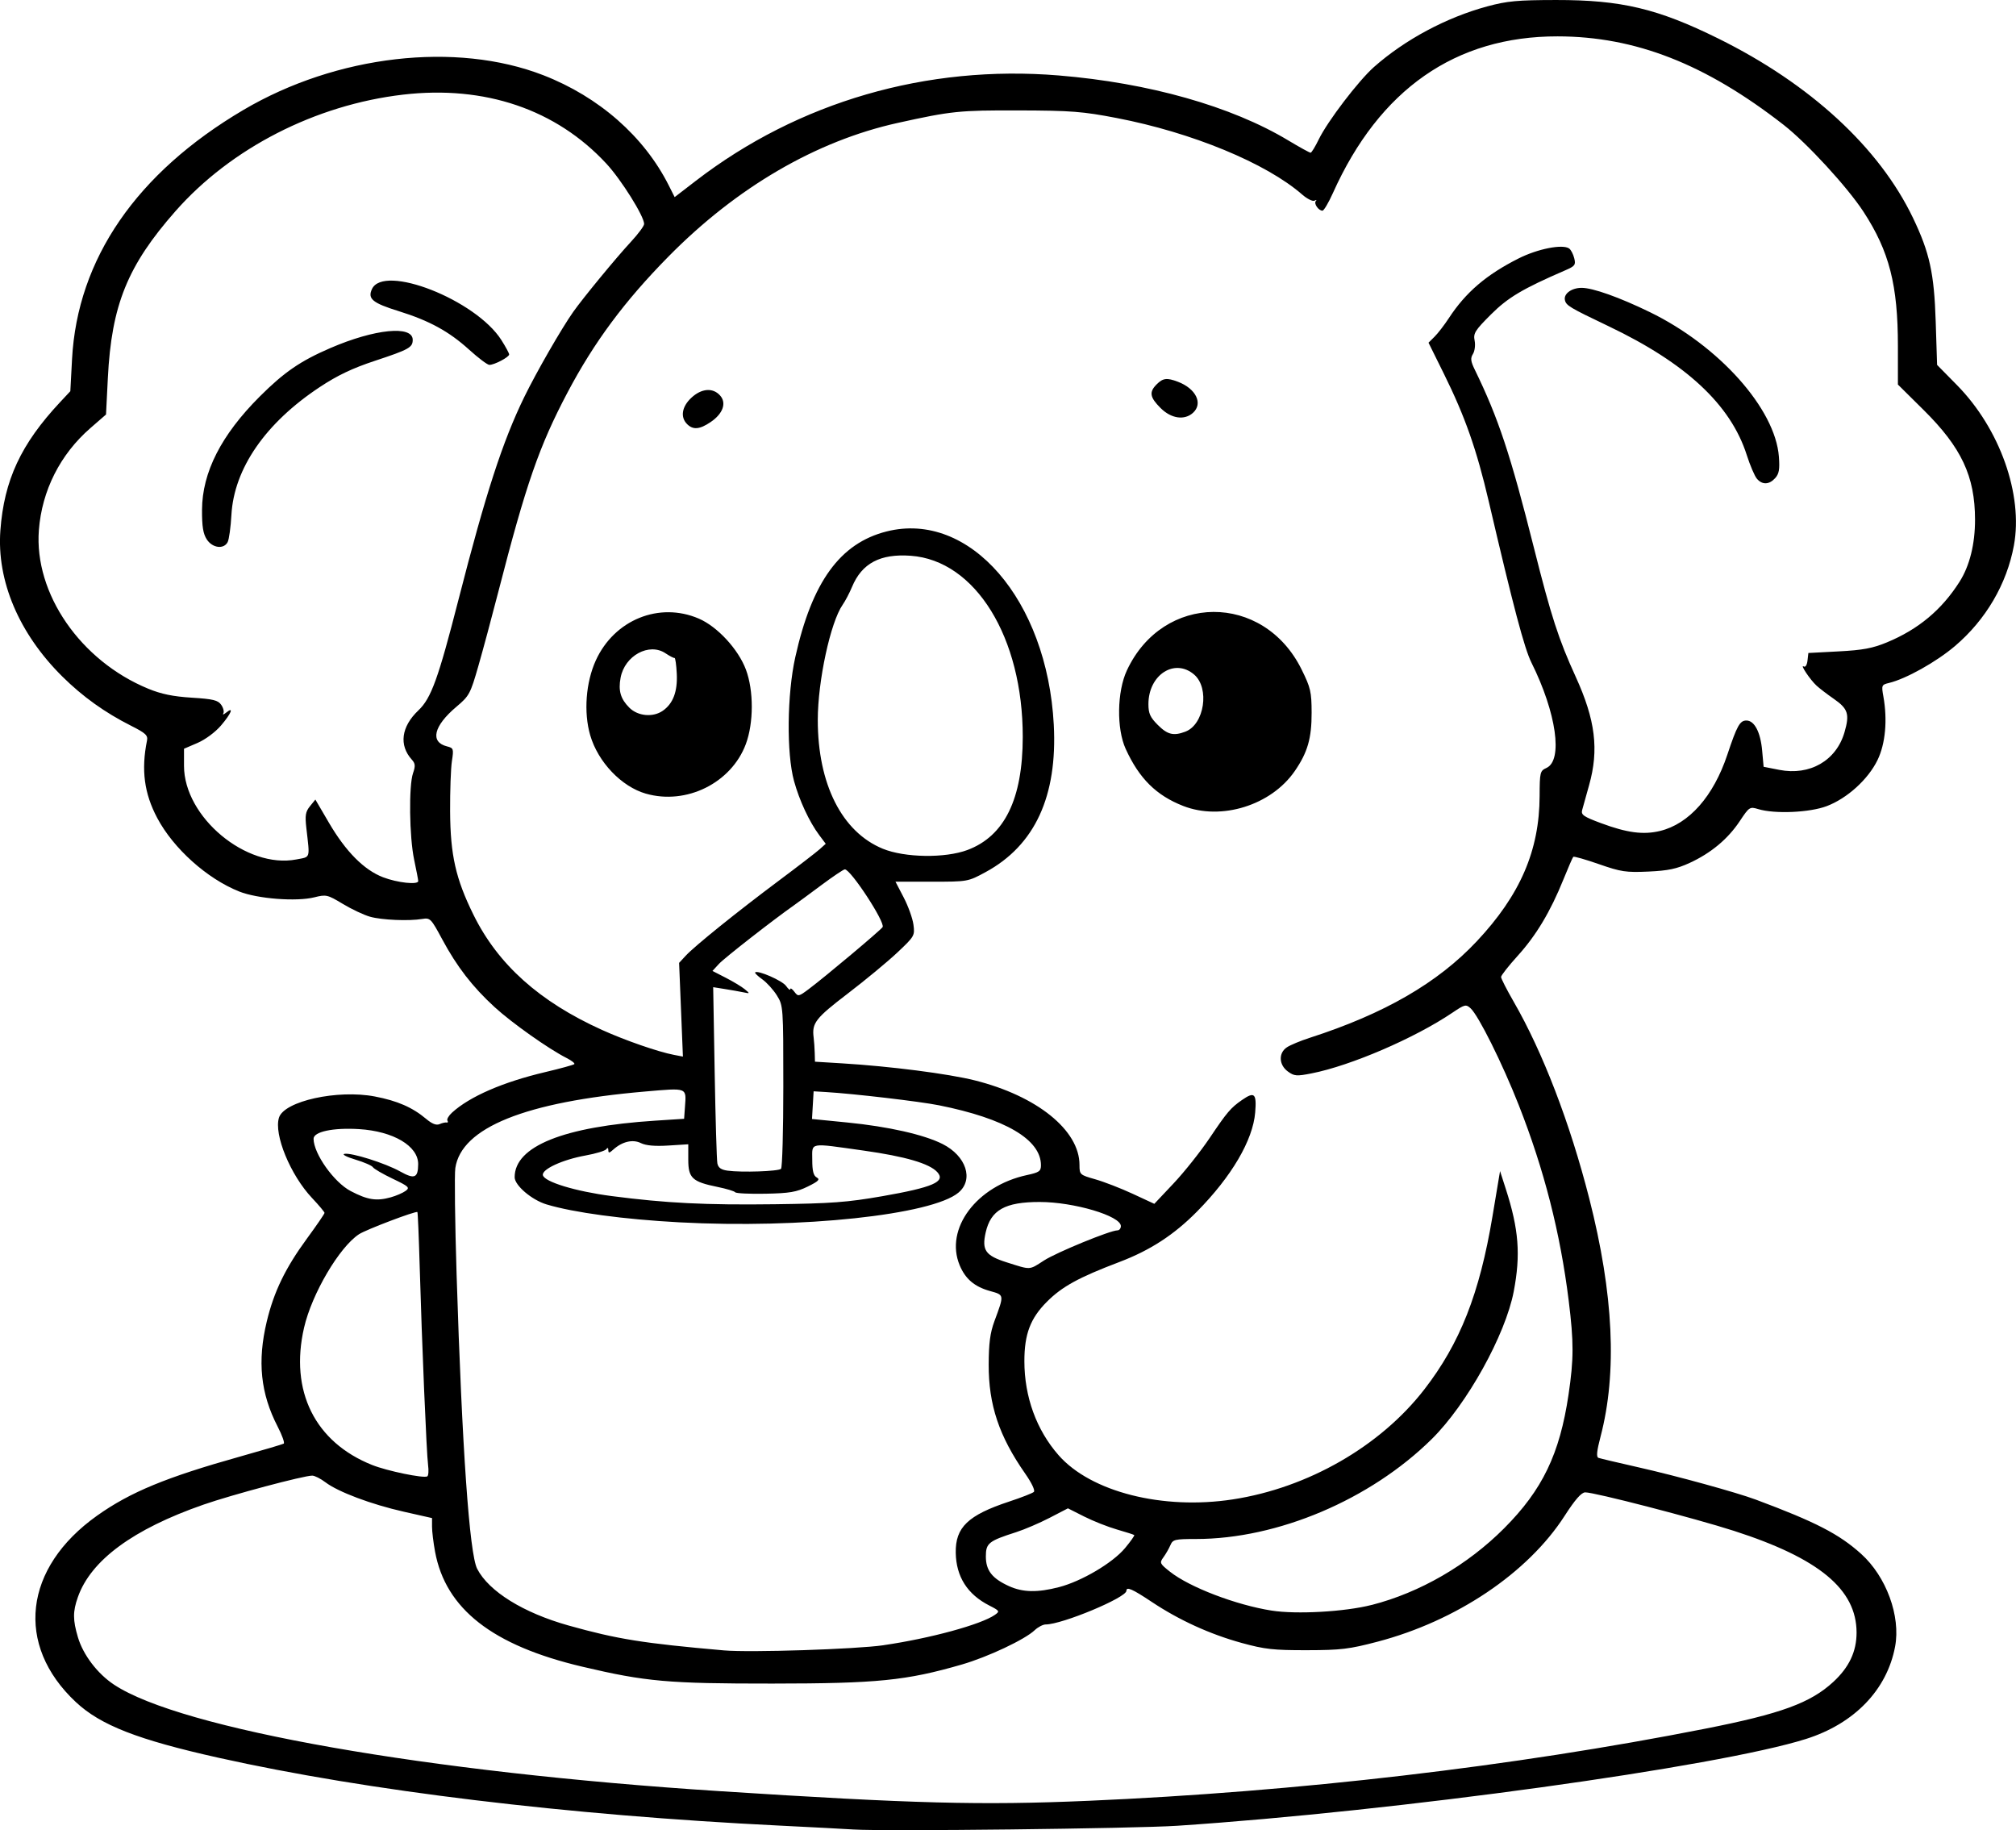 <?xml version="1.0" encoding="UTF-8" standalone="no"?>
<!-- Created with Inkscape (http://www.inkscape.org/) -->

<svg
   width="193.579mm"
   height="175.708mm"
   viewBox="0 0 193.579 175.708"
   version="1.1"
   id="svg1"
   xml:space="preserve"
   xmlns="http://www.w3.org/2000/svg"
   xmlns:svg="http://www.w3.org/2000/svg"><defs
     id="defs1" /><g
     id="layer1"
     transform="translate(-45.715,-59.379)"><path
       style="fill:#000000"
       d="m 127.678,235.023 c -0.8,-0.053 -4.015,-0.222 -7.144,-0.376 -20.282,-0.995 -39.585,-3.33 -53.843,-6.513 -7.751,-1.73 -11.316,-3.122 -13.692,-5.343 -5.866,-5.485 -5.019,-12.894 2.047,-17.905 3.183,-2.258 6.642,-3.685 13.753,-5.677 2.178,-0.61 4.05,-1.165 4.159,-1.232 0.11,-0.068 -0.152,-0.803 -0.581,-1.634 -1.643,-3.178 -1.963,-6.265 -1.046,-10.093 0.688,-2.87 1.79,-5.141 3.875,-7.984 0.919,-1.254 1.671,-2.352 1.671,-2.44 0,-0.088 -0.537,-0.729 -1.194,-1.425 -2.083,-2.205 -3.69,-6.112 -3.178,-7.725 0.503,-1.585 5.621,-2.712 9.202,-2.027 2.165,0.414 3.617,1.048 4.928,2.152 0.573,0.482 0.977,0.638 1.292,0.5 0.253,-0.111 0.557,-0.179 0.677,-0.153 0.12,0.027 0.153,-0.056 0.074,-0.184 -0.079,-0.128 0.12,-0.473 0.443,-0.768 1.692,-1.541 4.873,-2.926 8.921,-3.882 1.475,-0.348 2.744,-0.696 2.82,-0.773 0.077,-0.077 -0.259,-0.341 -0.745,-0.587 -1.725,-0.873 -5.25,-3.366 -6.91,-4.887 -2.127,-1.949 -3.622,-3.885 -5.038,-6.521 -1.062,-1.978 -1.15,-2.068 -1.904,-1.942 -1.298,0.217 -3.892,0.106 -5.029,-0.216 -0.585,-0.166 -1.758,-0.719 -2.607,-1.23 -1.47,-0.885 -1.599,-0.915 -2.724,-0.632 -1.721,0.433 -5.47,0.144 -7.226,-0.558 -3.089,-1.234 -6.309,-4.123 -7.867,-7.057 -1.253,-2.361 -1.551,-4.617 -0.982,-7.433 0.101,-0.5 -0.133,-0.717 -1.538,-1.425 -2.508,-1.264 -4.643,-2.794 -6.585,-4.716 -4.167,-4.126 -6.315,-9.187 -5.956,-14.036 0.357,-4.819 1.97,-8.285 5.728,-12.305 l 0.989,-1.058 0.164,-3.077 c 0.513,-9.618 6.2,-17.885 16.462,-23.931 8.932,-5.262 20.399,-6.588 28.79,-3.33 5.343,2.075 9.676,5.878 12.041,10.569 l 0.571,1.134 2.04,-1.57 c 9.86,-7.585 22.165,-11.154 34.849,-10.109 8.642,0.713 16.575,2.957 22.02,6.23 1.095,0.658 2.066,1.193 2.157,1.187 0.091,-0.006 0.443,-0.582 0.782,-1.28 0.847,-1.743 3.818,-5.635 5.302,-6.949 2.975,-2.632 6.957,-4.761 10.881,-5.82 1.912,-0.516 2.903,-0.607 6.615,-0.612 6.246,-0.007 9.748,0.825 15.553,3.692 8.845,4.369 15.475,10.477 18.714,17.24 1.595,3.331 2.027,5.303 2.175,9.939 l 0.133,4.161 1.916,1.947 c 4.112,4.18 6.36,10.519 5.459,15.394 -0.684,3.699 -2.697,7.133 -5.656,9.649 -1.799,1.53 -4.705,3.154 -6.348,3.548 -0.698,0.167 -0.721,0.225 -0.529,1.294 0.407,2.272 0.195,4.558 -0.567,6.116 -0.905,1.851 -2.909,3.667 -4.867,4.411 -1.639,0.623 -4.995,0.77 -6.581,0.288 -0.813,-0.247 -0.867,-0.212 -1.766,1.142 -1.145,1.725 -2.768,3.079 -4.822,4.025 -1.241,0.571 -2.069,0.745 -3.962,0.83 -2.151,0.097 -2.63,0.025 -4.744,-0.712 -1.293,-0.451 -2.403,-0.768 -2.467,-0.704 -0.064,0.064 -0.491,1.045 -0.95,2.18 -1.245,3.083 -2.614,5.368 -4.391,7.328 -0.876,0.967 -1.593,1.88 -1.593,2.029 0,0.149 0.541,1.209 1.201,2.354 2.808,4.867 5.416,11.658 7.271,18.927 2.336,9.153 2.692,16.708 1.079,22.853 -0.364,1.385 -0.419,1.953 -0.199,2.033 0.168,0.061 1.899,0.47 3.847,0.91 3.656,0.824 9.417,2.41 11.275,3.104 5.736,2.141 7.976,3.295 10.095,5.2 2.422,2.178 3.817,5.982 3.266,8.908 -0.781,4.151 -3.909,7.394 -8.55,8.864 -8.458,2.68 -39.324,6.942 -60.373,8.335 -4.131,0.273 -28.194,0.55 -31.089,0.358 z m 22.49,-2.752 c 20.127,-0.87 40.826,-3.287 59.267,-6.922 7.287,-1.436 10.117,-2.469 12.314,-4.494 1.524,-1.405 2.239,-2.921 2.236,-4.742 -0.007,-4.149 -3.601,-7.128 -11.771,-9.76 -3.759,-1.211 -13.441,-3.716 -14.287,-3.697 -0.368,0.008 -0.972,0.698 -1.984,2.269 -3.528,5.472 -10.374,10.074 -17.951,12.066 -2.724,0.716 -3.516,0.812 -6.788,0.818 -3.205,0.006 -4.048,-0.087 -6.258,-0.695 -3.046,-0.838 -6.005,-2.187 -8.63,-3.935 -1.876,-1.249 -2.442,-1.497 -2.442,-1.072 0,0.655 -6.178,3.231 -7.749,3.231 -0.261,0 -0.738,0.249 -1.059,0.553 -0.949,0.899 -4.494,2.568 -6.987,3.291 -5.338,1.547 -8.113,1.826 -18.204,1.832 -10.012,0.006 -12.151,-0.184 -18.256,-1.624 -8.623,-2.033 -13.117,-5.547 -14.131,-11.047 -0.159,-0.863 -0.289,-1.941 -0.289,-2.394 v -0.824 l -2.712,-0.612 c -3.122,-0.704 -6.305,-1.899 -7.523,-2.824 -0.463,-0.352 -1.035,-0.64 -1.27,-0.64 -0.827,0 -7.725,1.84 -10.442,2.786 -6.752,2.35 -10.811,5.338 -12.059,8.876 -0.492,1.393 -0.49,2.19 0.005,3.86 0.503,1.693 1.875,3.494 3.465,4.547 6.427,4.257 30.07,8.415 58.142,10.224 18.601,1.199 25.134,1.37 35.365,0.928 z m -19.614,-14.942 c 4.485,-0.654 9.363,-1.983 10.69,-2.912 0.489,-0.343 0.461,-0.389 -0.539,-0.899 -2.102,-1.072 -3.179,-2.767 -3.218,-5.063 -0.041,-2.445 1.177,-3.611 5.139,-4.919 1.164,-0.384 2.226,-0.799 2.359,-0.922 0.143,-0.131 -0.198,-0.854 -0.826,-1.753 -2.516,-3.602 -3.522,-6.609 -3.509,-10.487 0.007,-2.027 0.14,-3.04 0.546,-4.139 0.957,-2.591 0.967,-2.521 -0.433,-2.913 -1.478,-0.414 -2.351,-1.157 -2.897,-2.464 -1.463,-3.503 1.616,-7.627 6.471,-8.668 1.162,-0.249 1.332,-0.369 1.332,-0.938 0,-2.47 -3.421,-4.482 -9.79,-5.757 -1.856,-0.371 -8.168,-1.112 -10.848,-1.272 l -1.191,-0.071 -0.078,1.329 -0.078,1.329 3.385,0.335 c 3.943,0.391 7.359,1.162 9.15,2.066 2.274,1.148 3.018,3.413 1.533,4.664 -2.546,2.143 -15.125,3.483 -26.804,2.856 -5.34,-0.287 -10.139,-0.934 -12.752,-1.72 -1.422,-0.428 -3.063,-1.826 -3.063,-2.611 0,-2.971 4.69,-4.859 13.494,-5.43 l 2.778,-0.18 0.083,-1.155 c 0.134,-1.869 0.273,-1.816 -3.824,-1.463 -11.515,0.992 -17.646,3.464 -18.228,7.349 -0.09,0.599 -0.035,5.197 0.123,10.218 0.522,16.665 1.232,26.819 1.976,28.258 1.123,2.172 4.433,4.224 8.777,5.442 4.685,1.313 7.135,1.705 14.93,2.39 2.48,0.218 12.681,-0.113 15.311,-0.497 z m 46.866,-3.861 c 4.635,-1.187 9.201,-3.829 12.723,-7.361 3.68,-3.69 5.337,-7.129 6.184,-12.831 0.508,-3.42 0.511,-5.04 0.017,-9.024 -0.807,-6.506 -2.36,-12.584 -4.796,-18.775 -1.58,-4.015 -3.868,-8.609 -4.63,-9.299 -0.44,-0.399 -0.562,-0.368 -1.744,0.43 -3.61,2.438 -9.747,5.081 -13.522,5.824 -1.434,0.282 -1.661,0.264 -2.27,-0.179 -0.878,-0.64 -0.922,-1.786 -0.089,-2.331 0.332,-0.218 1.314,-0.625 2.183,-0.905 7.172,-2.312 12.287,-5.268 16.041,-9.267 4.168,-4.441 6.014,-8.705 6.034,-13.943 0.009,-2.29 0.04,-2.419 0.657,-2.7 1.605,-0.731 0.954,-5.301 -1.441,-10.109 -0.679,-1.363 -1.735,-5.352 -4.099,-15.478 -1.161,-4.976 -2.276,-8.147 -4.306,-12.25 l -1.479,-2.989 0.586,-0.583 c 0.322,-0.32 0.936,-1.118 1.365,-1.773 1.62,-2.477 3.603,-4.174 6.696,-5.732 1.838,-0.926 4.222,-1.397 4.854,-0.959 0.17,0.118 0.391,0.537 0.49,0.931 0.162,0.644 0.076,0.761 -0.839,1.157 -4.12,1.782 -5.524,2.617 -7.168,4.26 -1.522,1.522 -1.696,1.8 -1.557,2.494 0.086,0.43 0.014,1.008 -0.159,1.286 -0.255,0.408 -0.221,0.699 0.175,1.511 2.267,4.649 3.421,8.128 5.69,17.145 1.646,6.542 2.363,8.753 4.001,12.338 1.894,4.146 2.245,7.005 1.282,10.416 -0.288,1.019 -0.587,2.09 -0.664,2.381 -0.121,0.453 0.138,0.633 1.812,1.255 2.503,0.93 4.062,1.136 5.664,0.749 2.79,-0.675 5.13,-3.324 6.463,-7.316 0.935,-2.799 1.206,-3.287 1.834,-3.287 0.767,0 1.351,1.111 1.51,2.873 l 0.142,1.569 1.501,0.295 c 2.936,0.578 5.473,-0.883 6.265,-3.608 0.508,-1.749 0.343,-2.261 -1.039,-3.218 -0.609,-0.421 -1.348,-0.987 -1.643,-1.257 -0.619,-0.567 -1.639,-2.095 -1.229,-1.842 0.158,0.098 0.31,-0.14 0.358,-0.563 l 0.084,-0.732 2.91,-0.154 c 2.319,-0.122 3.26,-0.298 4.63,-0.865 3.015,-1.248 5.265,-3.124 6.976,-5.82 0.971,-1.529 1.49,-3.614 1.487,-5.968 -0.005,-4.161 -1.304,-6.927 -4.945,-10.53 l -2.461,-2.436 v -3.692 c 0,-5.869 -0.826,-9.095 -3.301,-12.893 -1.548,-2.374 -5.438,-6.605 -7.679,-8.351 -7.505,-5.847 -14.237,-8.481 -21.696,-8.491 -9.8,-0.013 -17.107,5.083 -21.577,15.046 -0.417,0.929 -0.867,1.689 -1.001,1.689 -0.382,0 -0.854,-0.687 -0.636,-0.927 0.108,-0.119 0.054,-0.135 -0.119,-0.036 -0.173,0.099 -0.709,-0.163 -1.191,-0.584 -3.458,-3.018 -10.587,-5.959 -17.809,-7.348 -3.281,-0.631 -4.355,-0.714 -9.393,-0.73 -5.737,-0.017 -6.476,0.059 -11.642,1.201 -7.824,1.73 -15.462,6.183 -22.011,12.831 -4.216,4.28 -7.137,8.214 -9.693,13.054 -2.722,5.156 -3.978,8.776 -6.655,19.182 -0.599,2.328 -1.454,5.506 -1.9,7.061 -0.771,2.688 -0.875,2.882 -2.107,3.92 -2.193,1.849 -2.561,3.393 -0.907,3.808 0.628,0.158 0.653,0.233 0.47,1.419 -0.106,0.689 -0.183,2.86 -0.172,4.825 0.025,4.195 0.538,6.465 2.243,9.922 2.354,4.774 6.336,8.341 12.338,11.054 2.238,1.012 5.383,2.102 6.904,2.395 l 0.87,0.167 -0.183,-4.499 -0.183,-4.499 0.636,-0.688 c 0.86,-0.93 4.946,-4.222 8.97,-7.227 1.819,-1.358 3.569,-2.706 3.89,-2.994 l 0.583,-0.524 -0.619,-0.826 c -0.953,-1.271 -1.915,-3.335 -2.428,-5.21 -0.727,-2.657 -0.668,-8.326 0.124,-11.883 1.609,-7.228 4.298,-10.934 8.754,-12.064 7.983,-2.026 15.43,6.569 16.066,18.542 0.365,6.875 -1.817,11.597 -6.547,14.16 -1.695,0.919 -1.708,0.921 -5.176,0.921 h -3.477 l 0.79,1.517 c 0.434,0.834 0.855,2.006 0.935,2.604 0.142,1.058 0.101,1.129 -1.546,2.68 -0.93,0.876 -3.078,2.653 -4.773,3.948 -3.081,2.355 -3.441,2.819 -3.265,4.2 0.046,0.364 0.094,1.037 0.106,1.497 l 0.022,0.835 2.58,0.157 c 4.639,0.282 10.204,0.995 12.766,1.637 5.975,1.496 10.054,4.787 10.054,8.11 0,0.937 0.03,0.964 1.521,1.388 0.837,0.238 2.454,0.865 3.593,1.393 l 2.071,0.961 1.857,-1.97 c 1.021,-1.083 2.577,-3.041 3.458,-4.351 1.67,-2.484 2.021,-2.897 3.103,-3.647 1.203,-0.835 1.417,-0.632 1.267,1.2 -0.218,2.661 -2.266,6.148 -5.584,9.507 -2.208,2.236 -4.492,3.721 -7.45,4.844 -3.917,1.487 -5.505,2.358 -6.962,3.815 -1.589,1.589 -2.166,3.108 -2.166,5.704 0,3.426 1.16,6.614 3.288,9.036 3.095,3.522 9.99,5.271 16.716,4.24 7.223,-1.107 14.171,-5.096 18.402,-10.564 3.425,-4.428 5.301,-9.19 6.539,-16.598 l 0.729,-4.361 0.554,1.72 c 1.248,3.878 1.436,6.305 0.76,9.839 -0.801,4.188 -4.498,10.84 -7.877,14.175 -5.897,5.819 -14.791,9.589 -22.628,9.589 -2.039,0 -2.229,0.046 -2.464,0.595 -0.14,0.327 -0.44,0.849 -0.666,1.159 -0.39,0.535 -0.358,0.606 0.626,1.386 1.881,1.49 6.326,3.191 9.758,3.733 2.385,0.377 7.042,0.115 9.601,-0.541 z m -18.091,-76.711 c -2.591,-1.012 -4.232,-2.64 -5.528,-5.485 -0.883,-1.939 -0.828,-5.499 0.117,-7.526 3.47,-7.446 13.116,-7.5 16.776,-0.096 0.868,1.757 0.959,2.149 0.964,4.15 0.006,2.459 -0.385,3.815 -1.618,5.606 -2.259,3.283 -7.048,4.782 -10.712,3.351 z m 0.214,-7.138 c 1.813,-0.689 2.346,-4.178 0.837,-5.475 -1.872,-1.61 -4.392,0.017 -4.392,2.836 0,0.896 0.166,1.264 0.9,1.998 0.937,0.937 1.512,1.076 2.655,0.642 z m -51.809,5.957 c -2.347,-0.673 -4.6,-3.037 -5.348,-5.612 -0.638,-2.195 -0.421,-5.073 0.54,-7.182 1.779,-3.9 6.088,-5.648 9.889,-4.013 1.787,0.769 3.792,2.94 4.525,4.9 0.754,2.016 0.749,5.121 -0.012,7.155 -1.396,3.73 -5.708,5.866 -9.594,4.751 z m 1.63,-7.964 c 0.985,-0.69 1.419,-1.845 1.335,-3.552 -0.042,-0.853 -0.139,-1.533 -0.214,-1.512 -0.075,0.021 -0.467,-0.182 -0.87,-0.451 -1.57,-1.049 -3.912,0.224 -4.309,2.343 -0.235,1.251 -0.006,2.037 0.839,2.882 0.819,0.819 2.277,0.95 3.219,0.29 z m 105.049,-22.275 c -0.217,-0.255 -0.657,-1.283 -0.977,-2.286 -1.541,-4.817 -5.818,-8.801 -13.263,-12.353 -3.77,-1.799 -4.087,-1.989 -4.196,-2.524 -0.123,-0.6 0.654,-1.16 1.609,-1.16 1.072,0 3.626,0.909 6.544,2.328 6.648,3.234 12.052,9.288 12.397,13.887 0.09,1.208 0.015,1.64 -0.356,2.051 -0.582,0.643 -1.241,0.665 -1.759,0.057 z m -102.724,-5.244 c -0.666,-0.666 -0.504,-1.671 0.406,-2.521 0.972,-0.908 2.062,-0.999 2.757,-0.23 0.654,0.722 0.286,1.757 -0.91,2.563 -1.052,0.709 -1.68,0.761 -2.254,0.188 z m 45.463,-1.542 c -1.034,-1.034 -1.115,-1.531 -0.37,-2.275 0.602,-0.602 0.977,-0.647 2.033,-0.247 1.741,0.66 2.438,2.092 1.452,2.984 -0.823,0.744 -2.097,0.556 -3.114,-0.462 z m -9.753,113.204 c 2.17,-0.562 5.149,-2.32 6.335,-3.739 0.542,-0.648 0.943,-1.216 0.892,-1.262 -0.051,-0.046 -0.802,-0.286 -1.667,-0.535 -0.866,-0.249 -2.277,-0.807 -3.137,-1.241 l -1.563,-0.789 -1.758,0.911 c -0.967,0.501 -2.413,1.121 -3.213,1.377 -2.651,0.848 -2.91,1.056 -2.91,2.335 0,1.34 0.601,2.11 2.221,2.846 1.331,0.604 2.731,0.632 4.801,0.097 z M 86.82,200.036 c -0.148,-1.096 -0.594,-11.663 -0.81,-19.208 -0.079,-2.755 -0.176,-5.041 -0.216,-5.082 -0.135,-0.135 -4.93,1.683 -5.606,2.126 -1.896,1.243 -4.529,5.719 -5.277,8.973 -1.397,6.074 1.038,10.985 6.533,13.181 1.438,0.575 4.935,1.298 5.299,1.096 0.114,-0.063 0.149,-0.552 0.077,-1.086 z m 59.147,-19.645 c 1.218,-0.782 6.357,-2.889 7.044,-2.889 0.182,0 0.331,-0.185 0.331,-0.411 0,-0.975 -4.508,-2.313 -7.794,-2.314 -3.336,-3.1e-4 -4.7,0.771 -5.188,2.932 -0.383,1.7 -0.018,2.218 2.017,2.862 2.369,0.75 2.123,0.762 3.589,-0.179 z m -15.574,-6.161 c 4.915,-0.859 6.156,-1.399 5.325,-2.317 -0.75,-0.829 -3.075,-1.508 -7.089,-2.072 -5.318,-0.747 -4.92,-0.82 -4.92,0.9 0,1.053 0.115,1.507 0.428,1.681 0.344,0.193 0.177,0.363 -0.86,0.873 -1.077,0.53 -1.741,0.643 -4.057,0.689 -1.523,0.03 -2.833,-0.032 -2.91,-0.14 -0.078,-0.107 -0.842,-0.338 -1.699,-0.512 -2.425,-0.494 -2.807,-0.849 -2.807,-2.615 v -1.479 l -1.918,0.12 c -1.289,0.081 -2.152,0.004 -2.631,-0.234 -0.783,-0.389 -1.801,-0.148 -2.66,0.63 -0.376,0.34 -0.464,0.349 -0.468,0.048 -0.003,-0.236 -0.075,-0.27 -0.198,-0.092 -0.107,0.154 -1.003,0.426 -1.991,0.604 -2.202,0.397 -4.205,1.318 -4.096,1.884 0.124,0.644 3.135,1.561 6.61,2.012 5.244,0.682 8.998,0.869 15.687,0.783 5.389,-0.07 6.941,-0.186 10.256,-0.765 z m -47.153,0.098 c 0.516,-0.143 1.155,-0.419 1.419,-0.612 0.436,-0.319 0.322,-0.428 -1.242,-1.174 -0.947,-0.453 -1.8,-0.949 -1.896,-1.103 -0.095,-0.154 -0.851,-0.483 -1.681,-0.731 -0.829,-0.248 -1.307,-0.495 -1.062,-0.549 0.655,-0.144 3.934,0.89 5.373,1.695 1.365,0.763 1.709,0.621 1.717,-0.709 0.011,-1.742 -2.385,-3.162 -5.674,-3.363 -2.498,-0.153 -4.379,0.249 -4.37,0.934 0.018,1.441 1.962,4.175 3.564,5.013 1.628,0.852 2.471,0.983 3.85,0.6 z m 37.471,-2.736 c 0.121,-0.121 0.219,-3.692 0.219,-7.936 0,-7.612 -0.008,-7.73 -0.614,-8.704 -0.338,-0.543 -0.97,-1.241 -1.404,-1.55 -0.435,-0.31 -0.744,-0.609 -0.688,-0.665 0.246,-0.246 2.616,0.793 2.974,1.304 0.217,0.309 0.397,0.446 0.402,0.305 0.005,-0.142 0.179,-0.032 0.388,0.244 0.367,0.485 0.412,0.477 1.381,-0.248 1.573,-1.177 6.911,-5.658 7.095,-5.955 0.276,-0.446 -3.059,-5.543 -3.627,-5.543 -0.122,0 -1.141,0.685 -2.264,1.521 -1.123,0.837 -2.295,1.7 -2.605,1.918 -2.05,1.442 -6.699,5.072 -7.217,5.635 l -0.624,0.678 1.285,0.659 c 0.707,0.363 1.523,0.855 1.814,1.095 0.519,0.428 0.517,0.433 -0.132,0.298 -0.364,-0.076 -1.165,-0.218 -1.78,-0.315 l -1.118,-0.178 0.143,8.169 c 0.079,4.493 0.195,8.429 0.259,8.747 0.084,0.418 0.355,0.612 0.975,0.698 1.356,0.188 4.895,0.067 5.137,-0.175 z M 85.874,143.966 c 0,-0.109 -0.177,-1.032 -0.392,-2.051 -0.463,-2.186 -0.526,-7.103 -0.107,-8.307 0.24,-0.687 0.218,-0.93 -0.114,-1.297 -1.255,-1.386 -1.018,-3.171 0.629,-4.731 1.227,-1.162 1.904,-3.034 3.86,-10.669 2.6,-10.149 4.225,-15.151 6.307,-19.418 1.172,-2.401 3.564,-6.56 4.698,-8.169 0.945,-1.34 4.142,-5.223 5.539,-6.727 0.701,-0.755 1.274,-1.529 1.272,-1.72 -0.008,-0.748 -2.195,-4.241 -3.618,-5.778 -4.835,-5.223 -11.686,-7.549 -19.534,-6.634 -8.401,0.98 -16.515,5.132 -21.844,11.18 -4.61,5.231 -6.147,9.023 -6.499,16.028 l -0.176,3.501 -1.498,1.303 c -2.904,2.525 -4.658,5.998 -4.949,9.797 -0.466,6.083 3.991,12.546 10.499,15.225 1.253,0.516 2.381,0.748 4.177,0.861 2.061,0.129 2.521,0.241 2.833,0.687 0.205,0.293 0.296,0.662 0.201,0.82 -0.095,0.158 0.029,0.124 0.276,-0.075 0.776,-0.63 0.486,0.091 -0.501,1.244 -0.545,0.637 -1.502,1.346 -2.249,1.668 l -1.3,0.559 v 1.645 c 0,4.919 5.993,9.909 10.787,8.983 1.387,-0.268 1.304,-0.006 0.96,-3.02 -0.138,-1.209 -0.079,-1.563 0.35,-2.092 l 0.517,-0.637 1.3,2.222 c 1.625,2.777 3.369,4.534 5.2,5.238 1.38,0.53 3.376,0.745 3.376,0.364 z m -20.301,-32.798 c -0.353,-0.54 -0.467,-1.241 -0.459,-2.844 0.017,-3.594 1.844,-7.182 5.534,-10.868 2.351,-2.349 3.915,-3.422 6.798,-4.665 4.254,-1.834 7.899,-2.197 7.899,-0.787 0,0.735 -0.355,0.932 -3.627,2.014 -2.16,0.714 -3.598,1.398 -5.292,2.518 -5.219,3.449 -8.243,7.824 -8.491,12.287 -0.065,1.175 -0.227,2.345 -0.36,2.6 -0.372,0.714 -1.459,0.576 -2.002,-0.254 z m 25.196,-18.211 c -1.933,-1.755 -3.817,-2.787 -6.762,-3.704 -2.522,-0.785 -3.005,-1.181 -2.579,-2.116 1.118,-2.453 9.979,1.032 12.43,4.889 0.411,0.647 0.747,1.269 0.747,1.382 0,0.259 -1.444,1.017 -1.905,1.001 -0.189,-0.007 -1.058,-0.661 -1.931,-1.453 z m 47.839,48.028 c 3.562,-1.333 5.305,-4.892 5.313,-10.844 0.012,-9.579 -4.547,-16.958 -10.754,-17.405 -2.936,-0.212 -4.693,0.719 -5.639,2.989 -0.242,0.58 -0.647,1.352 -0.901,1.716 -1.169,1.676 -2.386,7.312 -2.388,11.058 -0.002,6.156 2.316,10.751 6.239,12.363 2.107,0.866 5.987,0.925 8.13,0.123 z"
       id="path4" /></g></svg>

